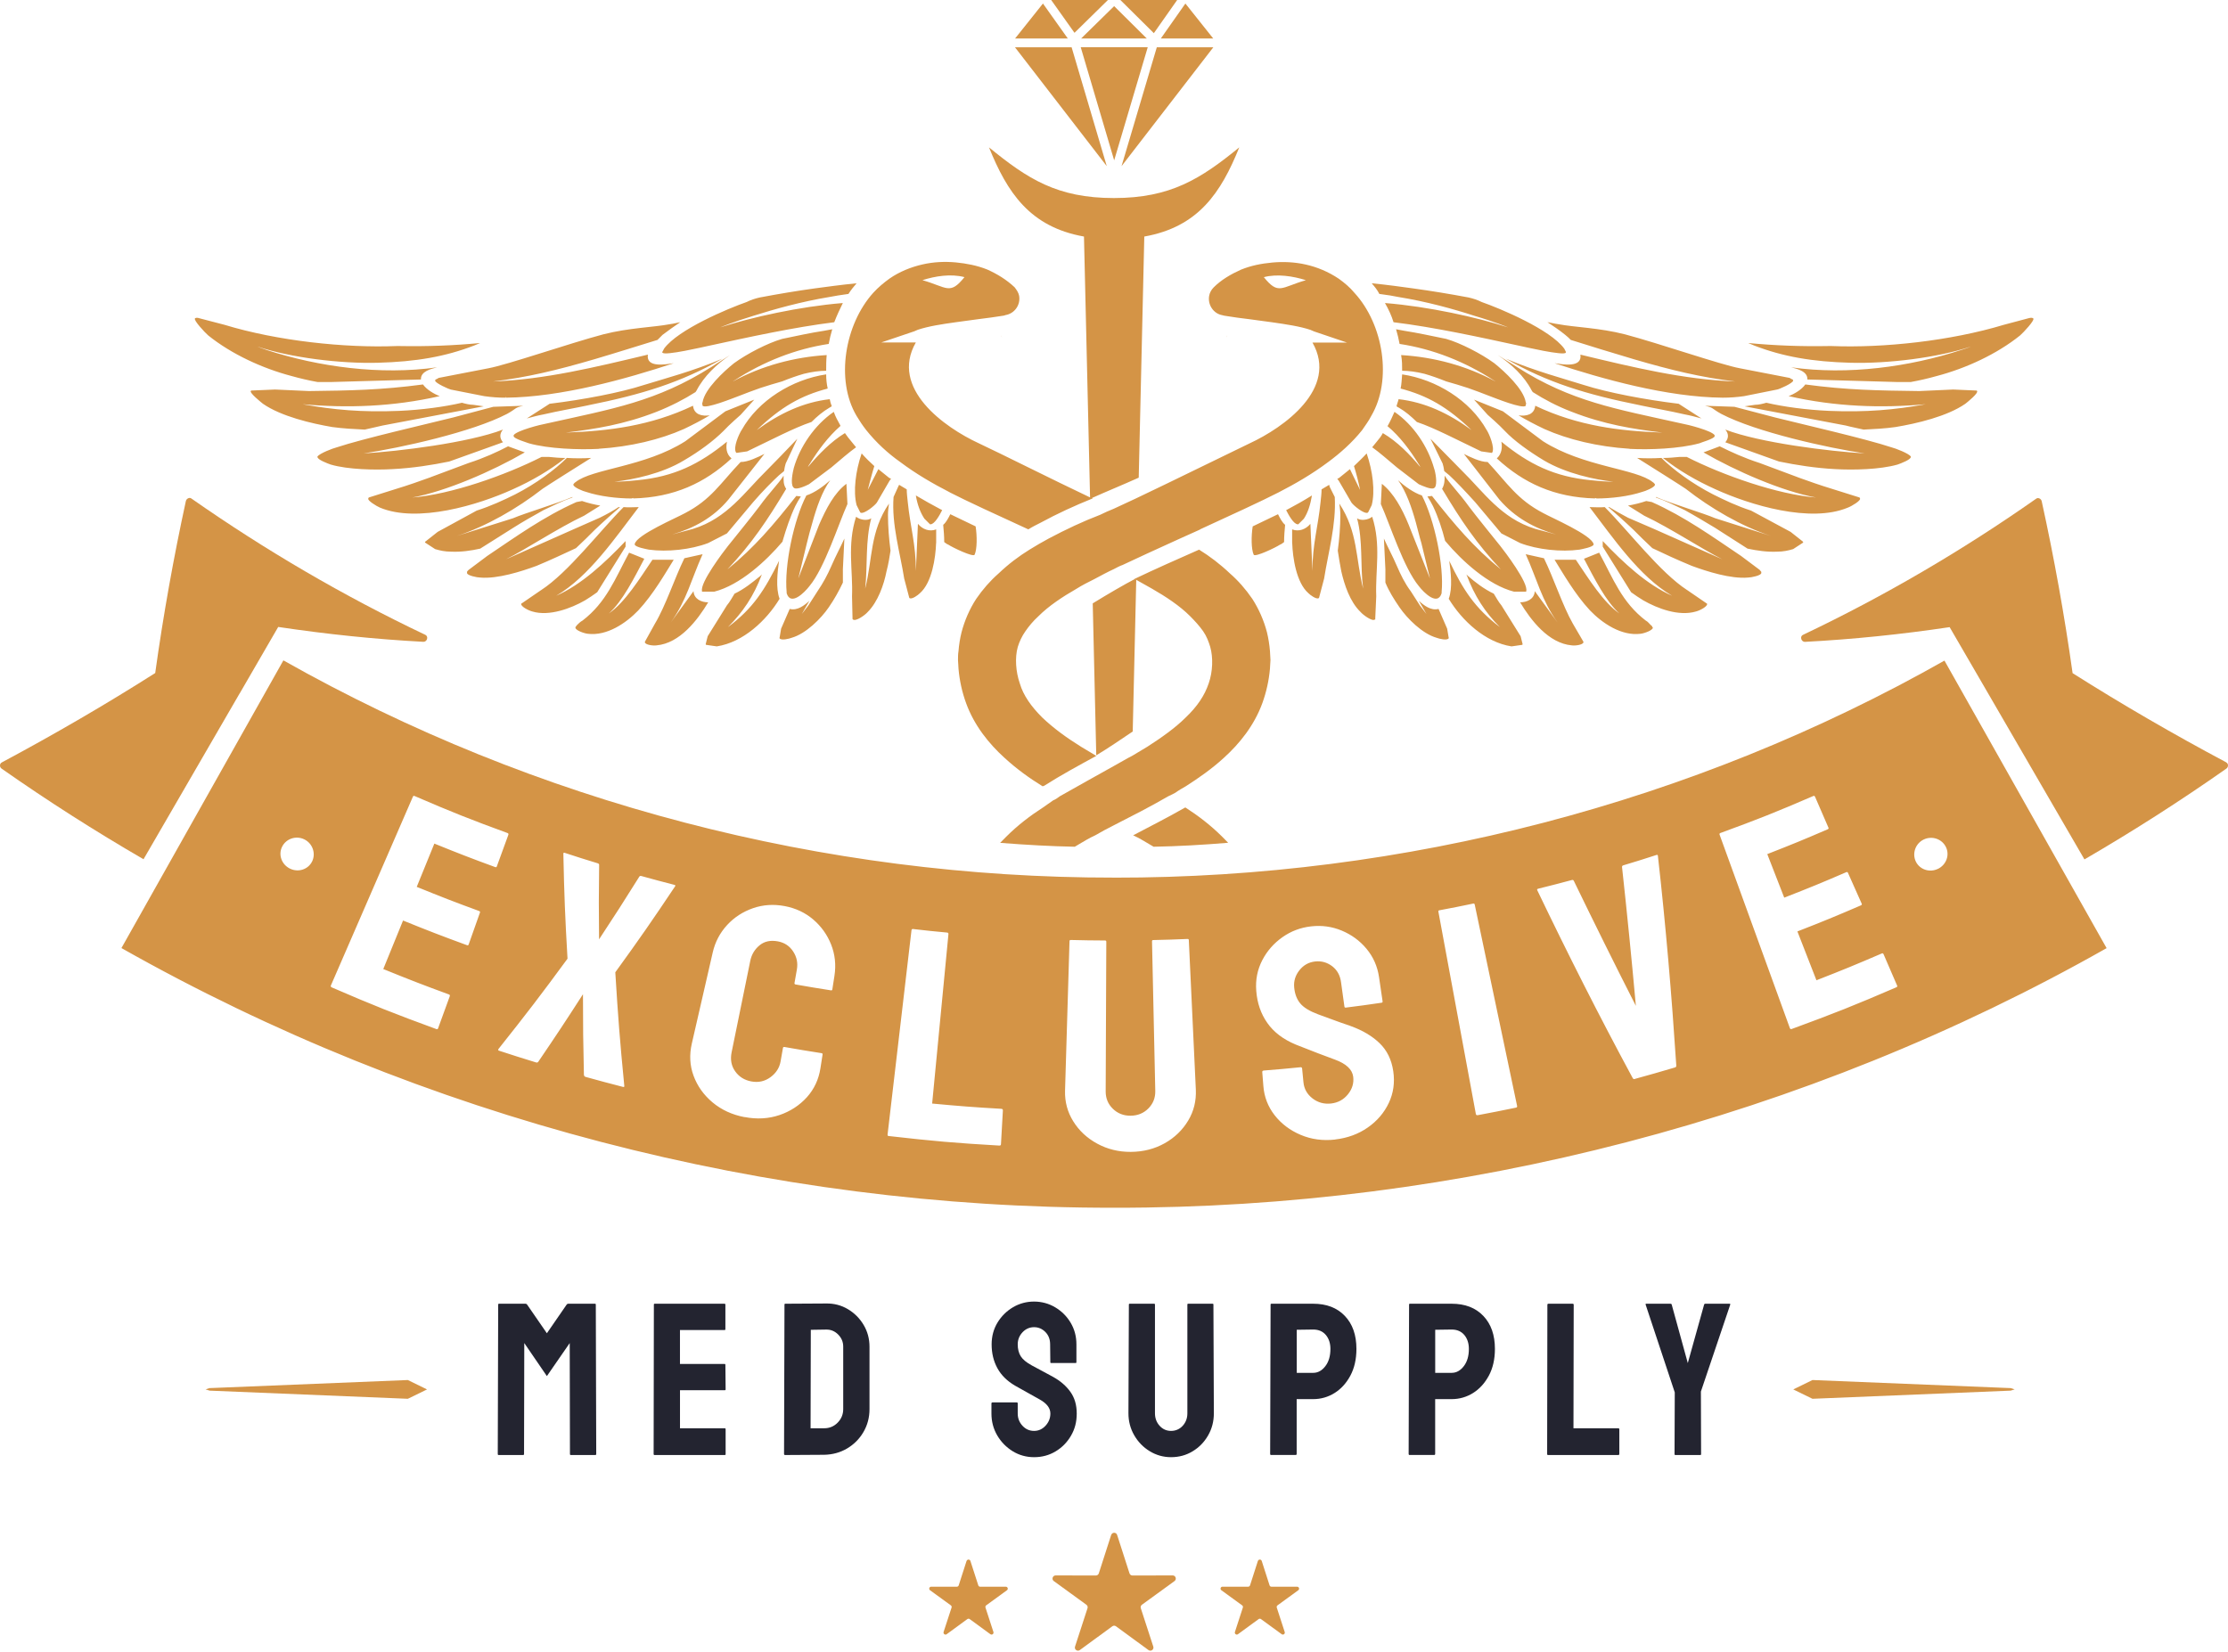 <svg width="484" height="359" viewBox="0 0 484 359" fill="none" xmlns="http://www.w3.org/2000/svg">
<path fill-rule="evenodd" clip-rule="evenodd" d="M376.884 82.885C365.665 82.442 354.769 79.807 343.319 77.053C343.762 80.02 339.354 79.142 337.709 78.92C348.051 82.331 362.135 86.296 374.241 86.407C375.785 86.407 377.319 86.296 378.862 86.074L386.015 84.642C386.348 84.642 389.647 83.209 389.536 82.664L389.426 82.442C389.315 82.442 389.093 82.331 388.769 82.109L377.984 80.02C373.807 79.253 360.49 74.631 353.004 72.644C347.394 71.212 341.997 71.101 338.587 70.445C337.709 70.334 336.933 70.112 336.166 70.001C337.487 70.879 338.809 71.766 340.019 72.755C340.463 73.088 340.898 73.523 341.23 73.855C345.084 75.066 350.037 76.609 354.871 78.034C363.124 80.455 369.62 81.999 376.876 82.877L376.884 82.885ZM343.984 139.453L341.673 135.488C339.474 131.634 337.496 125.58 335.399 121.291L331.434 120.412C333.966 126.023 334.844 130.321 338.365 135.266L333.412 128.445C333.301 130.21 331.647 130.867 330.224 130.867C332.534 134.721 336.388 139.777 341.443 140.221C342.211 140.331 343.865 140.11 343.975 139.564V139.453H343.984ZM357.514 134.832C352.339 130.867 350.472 125.81 347.394 120.08L344.095 121.402C346.294 125.58 348.826 130.645 351.793 133.288C348.272 130.867 345.084 125.691 342.33 121.623H337.709C339.363 124.267 342.108 129.11 345.408 132.632C348.051 135.386 352.228 138.242 356.414 137.697C357.292 137.586 359.057 136.929 359.057 136.375C359.057 136.375 359.057 136.264 358.946 136.264C358.946 136.153 358.836 135.932 358.614 135.821C358.281 135.488 357.957 135.053 357.514 134.832ZM366.543 128.232C360.6 124.378 353.78 115.356 348.605 110.18C347.505 110.291 346.405 110.18 345.305 110.18C350.37 116.78 356.09 125.256 363.243 129.443C357.744 127.021 352.68 122.288 348.17 117.556V118.767L354.334 128.675C355.212 129.332 356.099 129.886 356.977 130.44C360.055 132.205 364.676 133.962 368.418 132.862C369.297 132.64 370.951 131.762 370.84 131.208C370.84 131.208 370.729 130.986 370.729 131.097L366.551 128.232H366.543ZM378.317 120.856C371.931 116.567 365.989 112.269 358.836 109.08L357.625 108.858C356.303 109.302 354.982 109.626 353.66 109.848L357.182 112.048C362.791 114.691 369.944 119.423 374.131 121.512L359.279 114.913L353.669 112.491C352.237 111.724 350.804 110.948 349.594 110.18H349.372C350.915 111.502 352.782 113.148 354.871 115.134C356.082 116.345 357.514 117.778 358.946 119.099C361.479 120.31 364.335 121.632 367.532 122.954C370.831 124.164 376.006 125.819 379.749 125.486C380.405 125.486 382.614 125.043 382.614 124.497V124.275C382.614 124.164 382.392 124.054 382.281 123.832L378.317 120.864V120.856ZM366.21 106.215C371.709 110.504 378.317 114.358 384.694 116.447L372.587 112.593C370.055 111.493 363.013 109.404 359.714 107.972V108.083C361.913 108.85 363.891 109.839 365.989 110.837C368.188 112.048 370.388 113.369 372.587 114.691L379.63 119.202C381.718 119.645 383.918 119.969 386.126 119.858C387.337 119.858 388.437 119.637 389.536 119.304L391.736 117.871L391.625 117.65L388.982 115.561L380.397 110.939C377.319 109.95 374.565 108.628 372.144 107.417C367.634 105.107 363.448 102.028 360.924 99.496C359.16 99.607 357.403 99.607 355.638 99.496C358.281 101.15 365.434 105.661 366.202 106.207L366.21 106.215ZM346.849 108.304C349.926 108.304 353.78 107.861 356.755 106.872C357.309 106.761 359.509 105.883 359.509 105.328C359.509 105.328 359.509 105.107 359.509 105.217C359.398 105.107 359.287 104.885 359.066 104.774C355.434 101.807 343.992 101.474 335.185 95.863L326.489 89.366L320.214 86.833L323.181 90.133C323.181 90.133 325.713 92.333 326.924 93.655C328.902 95.744 332.099 98.055 335.399 100.042C340.241 102.907 346.516 104.22 350.472 104.663C350.472 104.663 348.494 104.663 345.519 104.331C337.709 103.563 332.201 100.92 326.148 95.966C326.37 97.177 326.259 98.609 325.159 99.598C330.991 104.987 337.7 108.074 346.507 108.296V108.185L346.84 108.296L346.849 108.304ZM330.232 117.991C333.975 119.423 339.141 119.969 343.106 119.423C343.66 119.312 346.073 118.869 346.183 118.323C346.183 118.323 346.183 118.102 346.183 118.213C345.74 116.234 337.053 112.491 335.288 111.502C329.567 108.534 327.478 105.013 323.181 100.383C321.527 100.383 319.328 99.283 318.006 98.618L325.705 108.526C329.115 112.491 333.404 114.802 338.033 116.123L333.523 114.913C326.037 112.602 322.303 106.88 317.461 102.148C316.028 100.715 312.729 97.304 310.751 95.326L313.394 100.715C314.05 103.026 313.172 101.815 314.826 103.248C316.259 104.569 318.236 106.659 320.436 109.08L326.157 115.902L330.232 117.991ZM314.05 117.658C317.571 121.836 323.292 127.123 328.902 128.556H331.545V128.445C332.099 126.68 326.813 119.747 325.935 118.647C325.492 118.093 320.325 111.715 319.115 110.061C316.804 106.872 314.937 105.107 313.829 103.35C313.829 104.339 313.829 105.217 313.275 106.215C317.35 113.037 320.76 118.102 326.037 123.712C320.095 118.869 316.02 114.026 311.075 107.758L310.086 107.869C310.529 108.526 310.964 109.302 311.297 109.958C312.396 112.269 313.275 114.913 313.94 117.556C314.013 117.556 314.05 117.593 314.05 117.667V117.658ZM314.826 121.845C315.159 124.156 315.594 127.788 314.715 130.099C317.58 134.832 322.636 139.564 328.356 140.442L330.667 140.11L330.778 139.999L330.334 138.234L326.157 131.523C325.5 130.756 325.057 129.869 324.503 128.991C322.414 128.001 320.538 126.569 318.893 125.136C318.782 125.026 318.671 124.915 318.56 124.804C320.325 129.536 322.636 133.058 325.824 136.247C320.436 132.171 317.793 128.104 314.818 121.828L314.826 121.845ZM299.966 109.515C301.944 113.915 304.919 123.38 308.219 127.345C309.319 128.777 312.294 131.745 313.172 128.888V128.667C313.726 122.945 311.629 112.926 308.884 107.648C307.119 107.093 305.03 105.559 303.709 104.348C305.474 106.769 306.676 110.291 307.562 113.48C308.006 115.023 308.33 116.558 308.773 117.991L310.64 125.691L306.019 114.026C304.587 110.504 302.72 107.093 300.188 105.115L299.966 109.515ZM300.955 123.823V126.577C301.722 128.445 302.822 130.21 304.033 131.967C305.687 134.388 308.986 137.688 312.064 138.566C312.618 138.788 314.374 139.223 314.707 138.677C314.707 138.677 314.818 138.566 314.707 138.566L314.374 136.588L312.507 132.299C310.853 132.742 309.319 131.532 308.219 130.534L309.873 133.399L308.441 131.532L306.463 128.453C305.141 126.688 304.263 124.821 303.496 123.064C302.507 120.754 301.407 118.775 300.631 117.01L300.963 123.832L300.955 123.823ZM294.799 112.602C296.121 117.556 295.456 122.834 296.121 127.899C294.467 121.299 295.021 115.569 290.946 109.413C291.057 110.18 291.168 111.067 291.168 111.834C291.168 114.478 290.946 117.121 290.613 119.645C290.835 121.078 291.057 122.51 291.381 124.156C292.037 127.021 293.248 130.756 295.558 132.964C296.112 133.621 298.09 135.053 298.636 134.618C298.747 134.618 298.858 134.508 298.747 134.508L298.968 129.553C298.747 123.943 300.068 118.434 298.09 112.278C297.101 113.045 295.558 113.156 294.791 112.61L294.799 112.602ZM280.715 117.991C280.826 121.18 281.593 126.577 284.236 128.888C284.68 129.332 285.89 130.21 286.436 129.988L286.547 129.877L287.646 125.699C288.525 120.088 290.289 114.034 289.957 107.98L288.857 105.78L288.746 105.337C288.192 105.669 287.646 105.993 287.092 106.326C287.092 107.204 286.981 107.98 286.871 109.08C286.316 114.58 285.106 118.213 285.106 124.045L284.662 113.813C283.673 115.023 282.13 115.578 280.698 115.023V117.991H280.715ZM279.172 114.034C278.515 113.48 278.072 112.602 277.629 111.724C275.762 112.602 273.997 113.489 272.13 114.367C271.797 116.456 271.797 119.321 272.351 120.532C272.684 121.086 277.083 118.988 278.072 118.332C278.405 118.221 278.626 117.999 278.95 117.778C278.95 116.456 279.061 115.245 279.172 114.034ZM283.239 112.713C284.117 111.391 284.671 109.634 285.003 107.648C283.239 108.748 281.482 109.737 279.615 110.726L279.394 110.837C279.948 111.937 281.048 113.915 281.926 113.915H282.037L283.247 112.704L283.239 112.713ZM297.988 109.737C298.755 106.769 298.21 102.361 296.888 98.515C296.01 99.504 295.021 100.383 294.134 101.269C294.689 103.035 295.123 104.791 295.456 106.445L293.256 101.935C292.489 102.591 291.713 103.145 290.946 103.802C290.835 103.913 290.724 103.913 290.503 104.024L290.835 104.467L293.589 109.2C294.032 109.856 296.343 111.732 297.11 111.4L297.221 111.289L297.988 109.745V109.737ZM311.518 101.704C310.197 97.083 307.119 92.35 302.933 89.485C302.49 90.474 302.055 91.463 301.501 92.453L301.39 92.563C304.144 94.874 306.343 97.85 308.099 100.707C308.432 101.15 308.543 101.474 308.543 101.474C306.232 98.72 303.589 95.974 300.401 94.098C300.068 94.755 299.633 95.309 299.079 95.966C298.747 96.409 298.423 96.733 298.09 97.177C299.634 98.276 301.39 99.82 303.479 101.576L308.21 105.209C308.978 105.541 311.075 106.531 311.621 105.976L311.731 105.865C312.286 105.098 311.842 102.566 311.51 101.687L311.518 101.704ZM322.968 93.45C319.336 86.953 311.962 82.442 304.595 81.342C304.485 82.442 304.485 83.431 304.263 84.42C310.094 85.964 314.383 88.385 319.669 93.442C314.715 89.809 309.549 87.388 303.82 86.731C303.709 87.285 303.487 87.72 303.376 88.274C303.487 88.385 303.709 88.496 303.93 88.607C305.252 89.374 306.573 90.474 307.784 91.685C309.762 92.342 311.962 93.339 314.281 94.439L321.766 98.072L324.077 98.404L324.187 98.293C324.742 97.194 323.531 94.329 322.977 93.45H322.968ZM302.72 70.01C311.629 71.11 321.203 73.199 330.343 75.186C330.897 75.296 339.806 77.385 340.139 76.618C340.139 76.618 340.25 76.396 340.139 76.396L339.806 75.74C336.729 71.561 325.944 67.042 321.868 65.618C320.99 65.175 320.001 64.851 319.004 64.629C314.928 63.862 310.862 63.197 306.897 62.651C304.476 62.318 301.398 61.883 297.988 61.551C298.645 62.318 299.199 62.983 299.642 63.862C301.407 64.083 302.72 64.305 303.717 64.518C309.881 65.507 315.824 67.162 320.223 68.594C324.733 69.916 327.598 71.127 327.598 71.127C320.777 68.927 310.435 66.616 300.861 65.84C301.629 67.162 302.294 68.594 302.728 70.018L302.72 70.01ZM266.622 72.866L266.401 73.31C266.511 73.088 266.511 72.977 266.622 72.866ZM331.443 87.396C330.999 84.531 326.822 80.685 324.622 78.92C321.758 76.831 317.247 74.52 314.17 73.634C310.981 72.977 307.895 72.312 305.039 71.868L303.274 71.536C303.606 72.636 303.828 73.625 304.041 74.725C311.305 75.825 318.236 78.579 324.511 82.647C324.733 82.757 324.844 82.868 324.844 82.868C318.569 79.457 311.527 77.582 304.374 77.147C304.595 78.358 304.595 79.457 304.595 80.558C306.028 80.558 307.673 80.779 309.438 81.214C310.981 81.657 312.516 82.203 314.17 82.868C315.713 83.312 317.247 83.747 318.901 84.301C320.445 84.855 321.979 85.401 323.633 86.066C324.844 86.509 330.786 88.931 331.443 88.155V87.933C331.554 87.822 331.554 87.601 331.443 87.379V87.396ZM356.303 88.061C359.381 88.718 362.689 89.272 365.989 90.04C367.199 90.261 368.41 90.594 369.62 90.918L364.667 87.729C357.403 86.85 349.261 85.307 344.086 83.653C339.909 82.331 333.301 80.575 327.137 77.931C336.047 83.107 344.743 85.742 356.295 88.053L356.303 88.061ZM353.993 97.526C358.281 97.748 364.778 97.526 369.177 96.315C369.288 96.204 372.477 95.326 372.477 94.772V94.55C371.82 93.561 366.645 92.239 365.324 92.018C351.018 88.829 341.332 87.285 329.448 79.688L325.372 77.155C328.339 79.133 331.093 81.666 332.747 84.855C332.858 84.966 332.858 85.077 332.969 85.188C335.39 86.731 338.255 88.266 341.443 89.477C348.485 92.231 354.76 93.22 361.137 93.987C351.896 93.655 342.765 92.555 333.514 88.155C333.293 90.133 331.536 90.466 329.882 90.244C331.536 91.233 333.404 92.222 335.492 93.212C340.667 95.522 347.155 97.066 353.976 97.501L353.993 97.526ZM390.534 103.683L382.281 100.604C378.871 99.504 376.006 98.183 373.585 96.972L370.064 98.293C377.106 102.369 387.226 106.769 394.49 108.091C386.126 107.434 374.241 103.248 366.432 99.283H364.778C363.678 99.394 362.467 99.504 361.257 99.504C364.556 102.148 368.521 104.459 372.698 106.326C380.184 109.737 393.279 113.702 401.421 110.291C402.299 109.958 404.286 108.748 404.064 108.313C404.064 108.202 403.953 108.091 403.953 108.091L398.011 106.224C395.479 105.456 392.947 104.569 390.525 103.691L390.534 103.683ZM405.053 98.515C397.457 98.072 382.273 96.204 374.796 93.339C375.563 94.218 375.563 95.207 374.796 96.094L386.459 100.272C390.201 101.039 394.379 101.704 398.676 101.926C402.529 102.148 408.361 102.037 412.215 100.937C412.871 100.715 415.182 99.837 415.079 99.283C415.19 99.283 415.079 99.172 415.079 99.172C414.636 98.515 411.78 97.407 410.902 97.194C405.292 95.326 391.318 92.129 385.589 90.696L376.782 88.385L370.396 88.163C372.374 88.607 371.718 88.718 373.917 89.929C381.514 93.894 397.022 97.304 405.062 98.515H405.053ZM418.259 87.84C411.55 89.05 405.386 89.605 397.354 89.272C392.401 89.05 387.558 88.394 383.713 87.507C382.946 87.729 382.059 87.95 381.292 87.95C380.525 88.061 379.749 88.172 378.982 88.283L400.986 92.461C402.197 92.794 403.518 93.015 404.84 93.339C407.04 93.228 409.461 93.118 411.771 92.785C416.392 92.018 422.991 90.474 426.955 87.72C427.51 87.277 429.82 85.409 429.488 84.966C429.598 84.966 429.377 84.855 429.377 84.855L424.312 84.633L416.938 84.966C407.918 84.855 401.199 84.744 392.179 83.533C391.412 84.633 389.758 85.623 388.547 86.066C398.667 88.377 408.685 88.709 418.259 87.831V87.84ZM381.07 75.075C387.345 77.496 393.722 78.596 401.975 78.818C410.117 79.04 420.902 77.718 428.166 75.296C428.166 75.296 427.399 75.629 425.966 76.064C414.849 79.696 401.43 81.564 389.102 79.807C390.423 80.14 392.734 80.685 392.623 82.451L412.206 83.005H415.071C416.938 82.672 418.813 82.237 420.791 81.683C427.066 80.029 433.776 76.951 438.84 72.875C439.607 72.218 442.029 69.575 441.705 69.242C441.705 69.131 441.594 69.02 441.594 69.131C441.483 69.02 441.151 69.02 440.716 69.131L435.328 70.564C423.665 74.085 409.137 75.629 397.917 75.186H397.15C391.318 75.296 385.487 75.075 379.766 74.529C380.209 74.751 380.644 74.862 381.087 75.083L381.07 75.075ZM107.176 82.885C118.395 82.442 129.18 79.807 140.741 77.053C140.298 80.02 144.706 79.142 146.351 78.92C136.009 82.331 121.925 86.296 109.819 86.407C109.929 86.185 110.04 86.185 110.04 86.185C110.04 86.185 109.929 86.185 109.708 86.407C108.275 86.407 106.741 86.296 105.198 86.074L97.934 84.642C97.712 84.642 94.413 83.209 94.524 82.664L94.634 82.442C94.745 82.442 94.967 82.331 95.291 82.109L106.076 80.02C110.253 79.253 123.57 74.631 131.056 72.644C136.666 71.212 142.063 71.101 145.473 70.445C146.351 70.334 147.127 70.112 147.783 70.001C146.462 70.879 145.251 71.766 143.93 72.755C143.597 73.088 143.162 73.523 142.83 73.855C138.865 75.066 134.023 76.609 129.189 78.034C120.936 80.455 114.439 81.999 107.184 82.877L107.176 82.885ZM140.085 139.453L142.284 135.488C144.595 131.634 146.573 125.58 148.67 121.291L152.634 120.412C150.102 126.023 149.224 130.321 145.703 135.266L150.656 128.445C150.767 130.21 152.421 130.867 153.845 130.867C151.535 134.721 147.681 139.777 142.625 140.221C141.858 140.331 140.204 140.11 140.093 139.564V139.453H140.085ZM126.546 134.832C131.721 130.867 133.588 125.81 136.666 120.08L139.965 121.402C137.766 125.58 135.234 130.645 132.267 133.288C135.788 130.867 138.976 125.691 141.73 121.623H146.351C144.697 124.267 141.952 129.11 138.652 132.632C136.009 135.386 131.832 138.242 127.646 137.697C126.768 137.586 125.003 136.929 125.003 136.375V136.264C125.114 136.153 125.224 135.932 125.335 135.821C125.668 135.488 126.103 135.053 126.546 134.832ZM117.526 128.232C123.468 124.378 130.289 115.356 135.464 110.18C136.564 110.291 137.663 110.18 138.763 110.18C133.699 116.78 127.978 125.256 120.825 129.443C126.324 127.021 131.388 122.288 135.899 117.556V118.767L129.734 128.675C128.856 129.332 127.97 129.886 127.092 130.44C124.014 132.205 119.282 133.962 115.65 132.862C114.772 132.64 113.118 131.762 113.229 131.208C113.229 131.208 113.34 130.986 113.34 131.097L117.517 128.232H117.526ZM105.752 120.856C112.138 116.567 118.08 112.269 125.233 109.08L126.444 108.858C127.765 109.302 129.087 109.626 130.408 109.848L126.887 112.048C121.277 114.691 114.124 119.423 109.938 121.512L124.79 114.913L130.289 112.491C131.832 111.724 133.256 110.948 134.364 110.18H134.696C133.153 111.502 131.286 113.148 129.197 115.134C127.987 116.345 126.554 117.778 125.122 119.099C122.479 120.31 119.734 121.632 116.537 122.954C113.237 124.164 108.062 125.819 104.32 125.486C103.663 125.486 101.455 125.043 101.455 124.497V124.275C101.455 124.164 101.566 124.054 101.787 123.832L105.752 120.864V120.856ZM117.85 106.215C112.351 110.504 105.632 114.358 99.255 116.447L111.473 112.593C114.005 111.493 121.047 109.404 124.346 107.972V108.083C122.147 108.85 120.169 109.839 118.071 110.837C115.872 112.048 113.561 113.369 111.473 114.691L104.32 119.202C102.342 119.645 100.142 119.969 97.934 119.858C96.723 119.858 95.623 119.637 94.524 119.304L92.324 117.871C92.324 117.871 92.324 117.65 92.435 117.65L95.078 115.561L103.552 110.939C106.63 109.95 109.495 108.628 111.916 107.417C116.426 105.107 120.612 102.028 123.136 99.496C124.9 99.607 126.657 99.607 128.422 99.496C125.779 101.15 118.626 105.661 117.858 106.207L117.85 106.215ZM137.22 108.304C134.142 108.304 130.289 107.861 127.313 106.872C126.759 106.761 124.559 105.883 124.559 105.328C124.559 105.328 124.559 105.107 124.559 105.217C124.67 105.107 124.781 104.885 125.003 104.774C128.635 101.807 140.076 101.474 148.883 95.863L157.579 89.366L163.854 86.833L160.887 90.133C160.887 90.133 158.355 92.333 157.144 93.655C155.056 95.744 151.969 98.055 148.559 100.042C143.827 102.907 137.552 104.22 133.486 104.663C133.486 104.663 135.575 104.663 138.55 104.331C146.359 103.563 151.867 100.92 157.92 95.966C157.699 97.177 157.699 98.609 158.909 99.598C153.078 104.987 146.368 108.074 137.561 108.296V108.185L137.229 108.296L137.22 108.304ZM153.836 117.991C150.094 119.423 144.927 119.969 140.963 119.423C140.409 119.312 137.996 118.869 137.885 118.323C137.885 118.323 137.885 118.102 137.885 118.213C138.217 116.234 147.016 112.491 148.781 111.502C154.501 108.534 156.479 105.013 160.887 100.383C162.541 100.383 164.741 99.283 166.062 98.618L158.253 108.526C154.953 112.491 150.656 114.802 146.036 116.123L150.546 114.913C158.031 112.602 161.765 106.88 166.608 102.148C168.04 100.715 171.34 97.304 173.207 95.326L170.675 100.715C170.018 103.026 170.896 101.815 169.242 103.248C167.81 104.569 165.721 106.659 163.632 109.08L157.912 115.902L153.836 117.991ZM170.01 117.658C166.489 121.836 160.768 127.123 155.158 128.556H152.515C152.515 128.556 152.404 128.445 152.515 128.445C151.961 126.68 157.247 119.747 158.125 118.647C158.568 118.093 163.735 111.715 164.945 110.061C167.256 106.872 169.123 105.107 170.231 103.35C170.231 104.339 170.12 105.217 170.785 106.215C166.71 113.037 163.3 118.102 158.023 123.712C163.965 118.869 168.04 114.026 172.985 107.758L173.974 107.869C173.531 108.526 173.096 109.302 172.763 109.958C171.664 112.269 170.785 114.913 170.01 117.556V117.667V117.658ZM169.242 121.845C168.91 124.156 168.475 127.788 169.353 130.099C166.489 134.832 161.433 139.564 155.712 140.442L153.402 140.11L153.291 139.999L153.734 138.234L157.912 131.523C158.568 130.756 159.012 129.869 159.566 128.991C161.654 128.001 163.419 126.569 165.176 125.136L165.508 124.804C163.743 129.536 161.331 133.058 158.133 136.247C163.632 132.171 166.165 128.104 169.251 121.828L169.242 121.845ZM184.094 109.515C182.116 113.915 179.141 123.38 175.841 127.345C174.741 128.777 171.766 131.745 170.888 128.888V128.667C170.334 122.945 172.431 112.926 175.176 107.648C176.941 107.093 179.03 105.559 180.351 104.348C178.586 106.769 177.384 110.291 176.498 113.48C176.054 115.023 175.619 116.558 175.287 117.991L173.42 125.691L177.93 114.026C179.473 110.504 181.229 107.093 183.872 105.115L184.094 109.515ZM183.105 123.823V126.577C182.227 128.445 181.238 130.21 180.027 131.967C178.373 134.388 175.074 137.688 171.996 138.566C171.442 138.788 169.686 139.223 169.353 138.677C169.353 138.677 169.242 138.566 169.353 138.566L169.686 136.588L171.553 132.299C173.207 132.742 174.741 131.532 175.841 130.534L174.187 133.399L175.619 131.532L177.597 128.453C178.808 126.688 179.797 124.821 180.564 123.064C181.553 120.754 182.653 118.775 183.429 117.01L183.096 123.832L183.105 123.823ZM189.269 112.602C187.948 117.556 188.502 122.834 187.948 127.899C189.602 121.299 188.937 115.569 193.123 109.413C193.012 110.18 192.901 111.067 192.901 111.834C192.901 114.478 193.123 117.121 193.455 119.645C193.233 121.078 193.012 122.51 192.577 124.156C192.023 127.021 190.71 130.756 188.502 132.964C187.948 133.621 185.97 135.053 185.313 134.618L185.202 134.508L185.091 129.553C185.313 123.943 183.992 118.434 185.97 112.278C186.959 113.045 188.502 113.156 189.269 112.61V112.602ZM203.353 117.991C203.243 121.18 202.475 126.577 199.832 128.888C199.389 129.332 198.178 130.21 197.633 129.988L197.522 129.877L196.422 125.699C195.544 120.088 193.668 114.034 194.112 107.98L195.101 105.78L195.322 105.337C195.876 105.669 196.422 105.993 196.976 106.326C196.976 107.204 197.087 107.98 197.198 109.08C197.752 114.58 198.963 118.213 198.963 124.045L199.406 113.813C200.395 115.023 201.938 115.578 203.37 115.023V117.991H203.353ZM204.897 114.034C205.553 113.48 205.996 112.602 206.44 111.724C208.307 112.602 210.072 113.489 211.939 114.367C212.271 116.456 212.271 119.321 211.717 120.532C211.385 121.086 206.985 118.988 205.996 118.332C205.664 118.221 205.442 117.999 205.118 117.778C205.118 116.456 205.007 115.245 204.897 114.034ZM200.821 112.713C199.943 111.391 199.278 109.634 198.954 107.648C200.821 108.748 202.586 109.737 204.453 110.726L204.675 110.837C204.121 111.937 203.021 113.915 202.143 113.915H202.032L200.821 112.704V112.713ZM186.08 109.737C185.313 106.769 185.859 102.361 187.18 98.515C188.058 99.504 188.945 100.383 189.934 101.269C189.38 103.035 188.945 104.791 188.502 106.445L190.812 101.935C191.579 102.591 192.355 103.145 193.123 103.802L193.566 104.024L193.233 104.467L190.48 109.2C190.036 109.856 187.726 111.732 186.959 111.4L186.848 111.289L186.08 109.745V109.737ZM172.431 101.704C173.752 97.083 176.941 92.35 181.127 89.485C181.46 90.474 182.005 91.463 182.559 92.453V92.563C179.916 94.874 177.717 97.85 175.961 100.707C175.628 101.15 175.517 101.474 175.517 101.474C177.828 98.72 180.471 95.974 183.548 94.098C183.992 94.755 184.426 95.309 184.981 95.966C185.313 96.409 185.637 96.733 185.97 97.177C184.426 98.276 182.67 99.82 180.581 101.576L175.739 105.209C175.082 105.541 172.985 106.531 172.439 105.976L172.329 105.865C171.672 105.098 172.218 102.566 172.439 101.687L172.431 101.704ZM161.1 93.45C164.732 86.953 172.107 82.442 179.473 81.342C179.473 82.442 179.584 83.431 179.806 84.42C173.974 85.964 169.686 88.385 164.4 93.442C169.353 89.809 174.52 87.388 180.249 86.731C180.36 87.285 180.471 87.72 180.692 88.274C180.471 88.385 180.36 88.496 180.138 88.607C178.817 89.374 177.495 90.474 176.284 91.685C174.307 92.342 172.107 93.339 169.788 94.439L162.302 98.072L159.992 98.404L159.881 98.293C159.225 97.194 160.538 94.329 161.092 93.45H161.1ZM181.238 70.01C172.431 71.11 162.865 73.199 153.726 75.186C153.171 75.296 144.262 77.385 143.93 76.618C143.819 76.618 143.819 76.396 143.93 76.396L144.262 75.74C147.34 71.561 158.125 67.042 162.2 65.618C163.078 65.175 164.067 64.851 165.065 64.629C169.14 63.862 173.096 63.197 177.06 62.651C179.592 62.318 182.67 61.883 186.08 61.551C185.424 62.318 184.87 62.983 184.316 63.862C182.662 64.083 181.349 64.305 180.24 64.518C174.187 65.507 168.245 67.162 163.735 68.594C159.336 69.916 156.471 71.127 156.471 71.127C163.291 68.927 173.633 66.616 183.096 65.84C182.44 67.162 181.775 68.594 181.229 70.018L181.238 70.01ZM217.438 72.866L217.659 73.31C217.549 73.088 217.549 72.977 217.438 72.866ZM152.626 87.396C153.069 84.531 157.247 80.685 159.446 78.92C162.311 76.831 166.821 74.52 169.899 73.634C173.087 72.977 176.063 72.312 179.03 71.868L180.795 71.536C180.462 72.636 180.24 73.625 180.027 74.725C172.763 75.825 165.832 78.579 159.557 82.647C159.335 82.757 159.225 82.868 159.225 82.868C165.5 79.457 172.542 77.582 179.584 77.147C179.473 78.358 179.473 79.457 179.473 80.558C178.041 80.558 176.395 80.779 174.631 81.214C173.087 81.657 171.553 82.203 169.899 82.868C168.356 83.312 166.821 83.747 165.167 84.301C163.624 84.855 162.089 85.401 160.435 86.066C159.225 86.509 153.282 88.931 152.626 88.155C152.626 88.155 152.515 87.933 152.626 87.933C152.515 87.822 152.515 87.601 152.626 87.379V87.396ZM127.757 88.061C124.679 88.718 121.371 89.272 118.071 90.04C116.861 90.261 115.65 90.594 114.439 90.918L119.393 87.729C126.657 86.85 134.799 85.307 139.863 83.653C144.151 82.331 150.759 80.575 156.923 77.931C148.013 83.107 139.317 85.742 127.765 88.053L127.757 88.061ZM130.067 97.526C125.779 97.748 119.171 97.526 114.883 96.315C114.661 96.204 111.583 95.326 111.583 94.772V94.55C112.24 93.561 117.415 92.239 118.736 92.018C133.042 88.829 142.617 87.285 154.612 79.688L158.577 77.155C155.712 79.133 152.967 81.666 151.313 84.855C151.202 84.966 151.202 85.077 151.091 85.188C148.67 86.731 145.703 88.266 142.617 89.477C135.575 92.231 129.3 93.22 122.922 93.987C132.164 93.655 141.295 92.555 150.546 88.155C150.767 90.133 152.524 90.466 154.177 90.244C152.524 91.233 150.656 92.222 148.568 93.212C143.393 95.522 136.905 97.066 130.084 97.501L130.067 97.526ZM93.535 103.683L101.787 100.604C105.198 99.504 108.062 98.183 110.373 96.972L114.005 98.293C106.962 102.369 96.843 106.769 89.579 108.091C97.942 107.434 109.827 103.248 117.637 99.283H119.291C120.39 99.394 121.601 99.504 122.812 99.504C119.512 102.148 115.548 104.459 111.37 106.326C103.885 109.737 90.687 113.702 82.537 110.291C81.769 109.958 79.783 108.748 80.004 108.313C80.004 108.202 80.115 108.091 80.115 108.091L86.058 106.224C88.59 105.456 91.122 104.569 93.543 103.691L93.535 103.683ZM79.007 98.515C86.603 98.072 101.787 96.204 109.264 93.339C108.497 94.218 108.497 95.207 109.264 96.094L97.601 100.272C93.859 101.039 89.681 101.704 85.273 101.926C81.531 102.148 75.588 102.037 71.845 100.937C71.189 100.715 68.878 99.837 68.981 99.283C68.87 99.283 68.981 99.172 68.981 99.172C69.424 98.515 72.28 97.407 73.158 97.194C78.768 95.326 92.742 92.129 98.471 90.696L107.167 88.385L113.664 88.163C111.686 88.607 112.342 88.718 110.143 89.929C102.546 93.894 87.038 97.304 78.998 98.515H79.007ZM65.809 87.84C72.519 89.05 78.572 89.605 86.714 89.272C91.668 89.05 96.51 88.394 100.355 87.507C101.122 87.729 102.009 87.95 102.776 87.95C103.544 88.061 104.32 88.172 105.087 88.283L83.082 92.461C81.761 92.794 80.55 93.015 79.229 93.339C77.029 93.228 74.608 93.118 72.186 92.785C67.676 92.018 61.069 90.474 57.113 87.72C56.559 87.277 54.248 85.409 54.47 84.966L54.581 84.855L59.756 84.633L67.131 84.966C76.151 84.855 82.758 84.744 91.889 83.533C92.656 84.633 94.31 85.623 95.521 86.066C85.401 88.377 75.383 88.709 65.809 87.831V87.84ZM102.998 75.075C96.723 77.496 90.346 78.596 82.093 78.818C73.951 79.04 63.166 77.718 55.902 75.296C55.902 75.296 56.67 75.629 57.991 76.064C69.211 79.696 82.639 81.564 94.967 79.807C93.645 80.14 91.335 80.685 91.446 82.451L71.862 83.005H68.998C67.131 82.672 65.255 82.237 63.277 81.683C57.002 80.029 50.293 76.951 45.228 72.875C44.461 72.218 42.04 69.575 42.364 69.242C42.253 69.131 42.474 69.02 42.474 69.131C42.585 69.02 42.918 69.02 43.242 69.131L48.741 70.564C60.293 74.085 74.932 75.629 86.151 75.186H86.919C92.75 75.296 98.582 75.075 104.302 74.529C103.859 74.751 103.424 74.862 102.981 75.083L102.998 75.075ZM206.329 106.983C209.961 108.85 216.67 111.937 223.389 115.015C224.267 114.461 225.153 114.026 226.032 113.582C229.664 111.604 233.517 109.839 237.362 108.296L237.251 108.185C240.44 106.752 243.961 105.32 247.371 103.785L248.582 51.395C260.356 49.306 265.258 41.819 269.214 32.022C260.85 38.844 254.303 43.03 241.975 43.03C229.646 43.03 223.21 38.852 214.846 32.022C218.81 41.819 223.704 49.298 235.478 51.395L236.799 108.074C228.436 104.109 217.54 98.609 212.595 96.298C205.221 92.888 193.225 84.412 198.954 74.401H191.469L198.622 71.979C198.843 71.868 199.176 71.758 199.389 71.647C201.699 70.879 204.564 70.436 207.753 69.993L212.595 69.336C214.36 69.114 216.116 68.893 218.094 68.569L218.427 68.458C220.405 68.125 221.726 66.258 221.394 64.279C221.283 63.623 220.84 62.958 220.405 62.412C218.64 60.758 216.662 59.547 214.462 58.558C212.263 57.68 209.952 57.236 207.642 57.014C205.221 56.793 202.799 56.904 200.378 57.458C197.957 58.012 195.425 59.001 193.225 60.536C192.014 61.414 190.804 62.404 189.704 63.614C183.54 70.436 181.451 82.544 186.072 90.355C186.728 91.455 187.393 92.444 188.161 93.433C190.36 96.187 192.892 98.498 195.535 100.366C199.056 103.009 202.688 105.098 206.32 106.965L206.329 106.983ZM233.466 183.981C233.807 183.776 234.148 183.572 234.498 183.367C235.597 182.71 236.697 182.045 237.908 181.5C239.229 180.732 240.662 179.956 241.983 179.3C245.837 177.321 249.793 175.335 253.757 173.024C254.311 172.802 254.857 172.47 255.3 172.256C256.067 171.702 256.843 171.267 257.611 170.824C260.364 169.059 263.22 167.081 265.863 164.659C269.274 161.581 272.462 157.616 274.227 152.772C275.105 150.351 275.659 147.818 275.881 145.286C275.881 144.629 275.992 143.964 275.992 143.418C275.992 142.762 275.881 142.097 275.881 141.44C275.77 140.118 275.549 138.686 275.225 137.364C274.568 134.832 273.46 132.299 272.036 130.099C270.604 128.01 268.958 126.134 267.193 124.599C264.994 122.51 262.794 120.856 260.484 119.423C255.752 121.512 251.02 123.602 246.399 125.81H246.51C244.2 127.021 240.789 128.999 237.379 131.097L238.147 164.113C240.9 162.459 243.432 160.702 246.067 158.937L246.834 125.921H246.723C247.934 126.577 249.034 127.243 250.244 127.899C253.322 129.664 256.298 131.642 258.497 133.842C259.597 134.942 260.586 136.042 261.362 137.142C262.129 138.242 262.573 139.453 262.905 140.553C263.561 142.864 263.459 145.942 262.573 148.475C261.694 151.118 260.04 153.54 257.619 155.851C255.309 158.161 252.333 160.25 249.255 162.237C248.156 162.894 247.056 163.559 245.956 164.215C244.635 164.872 243.424 165.648 241.992 166.415C238.249 168.505 234.293 170.705 230.218 173.015C229.774 173.348 229.34 173.672 228.785 173.894C228.018 174.448 227.353 174.883 226.586 175.437C223.832 177.202 221.087 179.291 218.555 181.824C218.12 182.241 217.694 182.676 217.267 183.128C222.988 183.58 228.427 183.879 233.483 183.972L233.466 183.981ZM266.801 183.111C266.383 182.668 265.957 182.233 265.531 181.824C262.999 179.291 260.245 177.202 257.5 175.437C257.389 175.437 257.389 175.548 257.278 175.548C253.646 177.637 249.903 179.513 246.161 181.491C247.371 182.045 248.471 182.702 249.571 183.359C249.92 183.563 250.261 183.768 250.603 183.972C255.854 183.879 261.268 183.572 266.801 183.111ZM260.68 115.023C267.39 111.945 274.108 108.858 277.74 106.991C281.372 105.124 285.003 103.026 288.525 100.391C291.057 98.524 293.7 96.213 295.899 93.459C296.556 92.47 297.332 91.481 297.877 90.38C302.498 82.57 300.52 70.462 294.245 63.64C293.256 62.429 292.046 61.44 290.835 60.562C288.525 59.018 286.103 58.029 283.682 57.483C281.261 56.929 278.729 56.827 276.418 57.04C273.997 57.262 271.797 57.697 269.598 58.584C267.398 59.573 265.309 60.783 263.655 62.438C263.101 62.992 262.777 63.648 262.666 64.305C262.334 66.283 263.655 68.159 265.531 68.483L265.974 68.594C267.952 68.927 269.717 69.148 271.473 69.362L276.316 70.018C279.394 70.462 282.369 70.896 284.68 71.672C284.901 71.783 285.234 71.894 285.447 72.005L292.6 74.427H285.114C290.835 84.446 278.839 92.913 271.473 96.324C266.409 98.746 255.3 104.245 246.715 108.321C245.061 109.089 243.415 109.865 241.983 110.521C240.883 110.965 239.894 111.399 239.016 111.843C235.273 113.275 231.531 115.032 227.796 117.019C226.364 117.786 225.043 118.562 223.619 119.44C221.308 120.873 219.109 122.519 216.909 124.616C215.144 126.16 213.499 128.027 212.067 130.116C210.634 132.316 209.534 134.849 208.878 137.381C208.546 138.703 208.324 140.135 208.222 141.457C208.111 142.114 208.111 142.779 208.111 143.435C208.111 143.99 208.222 144.646 208.222 145.303C208.443 147.835 208.989 150.368 209.876 152.789C211.64 157.633 214.829 161.598 218.239 164.676C220.882 167.098 223.627 169.076 226.492 170.841C226.603 170.841 226.714 170.73 226.825 170.73C230.456 168.419 234.31 166.33 238.155 164.233C237.055 163.576 235.955 162.911 234.856 162.254C231.667 160.276 228.802 158.178 226.381 155.868C224.071 153.557 222.306 151.135 221.539 148.492C220.66 145.959 220.439 142.881 221.095 140.57C221.428 139.47 221.973 138.259 222.749 137.159C223.517 136.059 224.403 134.959 225.614 133.86C227.813 131.66 230.789 129.681 233.867 127.916C235.077 127.149 236.399 126.484 237.72 125.827C239.153 125.06 240.585 124.284 242.009 123.627C242.665 123.295 243.219 122.971 243.876 122.749C246.63 121.427 251.25 119.338 256.306 117.027C257.738 116.371 259.273 115.706 260.705 115.049L260.68 115.023ZM283.682 60.877C278.294 62.421 277.74 64.177 274.551 60.221C277.416 59.453 280.937 59.999 283.682 60.877ZM209.517 60.212C206.329 64.177 205.775 62.412 200.386 60.869C203.14 59.99 206.551 59.436 209.517 60.212Z" fill="#D49446"/>
<path d="M250.658 7.206L243.386 0H255.723L250.658 7.206ZM233.418 7.129L240.682 0H228.354L233.418 7.129ZM242.038 34.836L249.327 10.267H234.775L242.038 34.836ZM232.794 10.276H220.492L240.429 36.097L232.794 10.276ZM234.876 8.357H249.116L242.03 1.33L234.867 8.357H234.876ZM251.299 10.276L243.639 36.097L263.576 10.276H251.299ZM220.526 8.357H231.96L226.567 0.767L220.517 8.357H220.526ZM252.167 8.357H263.551L257.509 0.767L252.175 8.357H252.167Z" fill="#D49446"/>
<path d="M108.319 316.136C108.191 316.136 108.132 316.06 108.132 315.898L108.225 283.451C108.225 283.323 108.285 283.264 108.413 283.264H114.174C114.302 283.264 114.413 283.323 114.507 283.451L118.802 289.681L123.098 283.451C123.192 283.323 123.302 283.264 123.43 283.264H129.243C129.371 283.264 129.43 283.323 129.43 283.451L129.524 315.898C129.524 316.051 129.456 316.136 129.337 316.136H124.001C123.873 316.136 123.814 316.06 123.814 315.898L123.763 291.812L118.802 298.988L113.893 291.812L113.842 315.898C113.842 316.051 113.774 316.136 113.654 316.136H108.319Z" fill="#232430"/>
<path d="M142.18 316.136C142.053 316.136 141.993 316.06 141.993 315.898L142.044 283.451C142.044 283.323 142.104 283.264 142.232 283.264H157.394C157.522 283.264 157.581 283.34 157.581 283.502V288.795C157.581 288.923 157.522 288.983 157.394 288.983H147.712V296.346H157.394C157.522 296.346 157.581 296.414 157.581 296.534L157.632 301.869C157.632 301.997 157.573 302.057 157.445 302.057H147.72V310.324H157.445C157.573 310.324 157.632 310.401 157.632 310.563V315.949C157.632 316.077 157.573 316.136 157.445 316.136H142.189H142.18Z" fill="#232430"/>
<path d="M170.562 316.136C170.409 316.136 170.323 316.06 170.323 315.898L170.417 283.451C170.417 283.323 170.477 283.264 170.605 283.264L179.434 283.213C181.165 283.178 182.75 283.588 184.182 284.44C185.614 285.292 186.756 286.434 187.608 287.866C188.46 289.298 188.886 290.883 188.886 292.613V306.165C188.886 307.989 188.443 309.651 187.565 311.151C186.687 312.651 185.503 313.835 184.02 314.713C182.537 315.591 180.875 316.051 179.017 316.085L170.562 316.136ZM176.093 310.324H179.025C180.193 310.324 181.173 309.915 181.974 309.097C182.775 308.278 183.176 307.298 183.176 306.173V292.571C183.176 291.565 182.809 290.687 182.068 289.946C181.327 289.204 180.457 288.855 179.443 288.88L176.136 288.931L176.085 310.324H176.093Z" fill="#232430"/>
<path d="M224.64 316.605C222.944 316.605 221.393 316.171 219.987 315.31C218.589 314.44 217.464 313.298 216.628 311.867C215.793 310.435 215.376 308.849 215.376 307.119V304.946C215.376 304.793 215.452 304.707 215.614 304.707H220.898C221.026 304.707 221.086 304.784 221.086 304.946V307.119C221.086 308.159 221.435 309.045 222.126 309.787C222.816 310.528 223.651 310.895 224.631 310.895C225.612 310.895 226.438 310.52 227.137 309.761C227.828 309.003 228.177 308.125 228.177 307.119C228.177 305.952 227.418 304.946 225.91 304.094C225.407 303.812 224.614 303.369 223.549 302.773C222.475 302.176 221.469 301.613 220.523 301.077C218.793 300.071 217.506 298.801 216.671 297.275C215.836 295.75 215.418 294.028 215.418 292.102C215.418 290.338 215.844 288.761 216.697 287.355C217.549 285.957 218.674 284.849 220.072 284.022C221.469 283.204 222.995 282.795 224.631 282.795C226.268 282.795 227.836 283.213 229.234 284.048C230.632 284.883 231.757 286 232.583 287.397C233.419 288.795 233.836 290.363 233.836 292.093V295.963C233.836 296.091 233.777 296.15 233.649 296.15H228.356C228.228 296.15 228.168 296.091 228.168 295.963L228.126 292.093C228.126 290.994 227.776 290.099 227.086 289.4C226.396 288.71 225.578 288.36 224.631 288.36C223.685 288.36 222.816 288.727 222.126 289.468C221.435 290.21 221.086 291.079 221.086 292.093C221.086 293.108 221.308 294.003 221.751 294.693C222.194 295.383 222.995 296.048 224.163 296.679C224.316 296.773 224.623 296.943 225.083 297.173C225.543 297.412 226.038 297.676 226.575 297.974C227.112 298.272 227.589 298.537 228.015 298.75C228.441 298.971 228.697 299.116 228.799 299.176C230.376 300.054 231.62 301.136 232.532 302.415C233.444 303.693 233.904 305.253 233.904 307.111C233.904 308.969 233.487 310.52 232.652 311.952C231.816 313.384 230.7 314.517 229.302 315.352C227.904 316.188 226.353 316.605 224.649 316.605H224.64Z" fill="#232430"/>
<path d="M254.393 316.605C252.723 316.605 251.18 316.171 249.765 315.31C248.351 314.449 247.226 313.29 246.39 311.841C245.555 310.392 245.137 308.807 245.137 307.068L245.231 283.451C245.231 283.323 245.291 283.264 245.419 283.264H250.711C250.839 283.264 250.899 283.323 250.899 283.451V307.068C250.899 308.142 251.24 309.045 251.913 309.787C252.586 310.528 253.413 310.895 254.393 310.895C255.373 310.895 256.243 310.528 256.925 309.787C257.598 309.045 257.939 308.142 257.939 307.068V283.451C257.939 283.323 257.998 283.264 258.126 283.264H263.41C263.538 283.264 263.598 283.323 263.598 283.451L263.692 307.068C263.692 308.832 263.274 310.435 262.439 311.884C261.604 313.332 260.487 314.483 259.081 315.327C257.683 316.179 256.115 316.605 254.385 316.605H254.393Z" fill="#232430"/>
<path d="M276.161 316.136C275.999 316.136 275.922 316.06 275.922 315.898L276.016 283.451C276.016 283.323 276.075 283.264 276.203 283.264H285.272C288.169 283.264 290.462 284.142 292.141 285.906C293.829 287.67 294.664 290.065 294.664 293.082C294.664 295.315 294.221 297.258 293.343 298.895C292.465 300.531 291.314 301.792 289.9 302.67C288.485 303.548 286.942 303.991 285.272 303.991H281.683V315.889C281.683 316.043 281.607 316.128 281.445 316.128H276.161V316.136ZM281.692 298.281H285.28C286.286 298.281 287.164 297.804 287.905 296.841C288.647 295.878 289.013 294.633 289.013 293.082C289.013 291.855 288.681 290.849 288.024 290.056C287.36 289.272 286.448 288.872 285.289 288.872L281.7 288.923V298.273L281.692 298.281Z" fill="#232430"/>
<path d="M306.247 316.136C306.093 316.136 306.008 316.06 306.008 315.898L306.102 283.451C306.102 283.323 306.161 283.264 306.289 283.264H315.358C318.255 283.264 320.548 284.142 322.227 285.906C323.915 287.67 324.75 290.065 324.75 293.082C324.75 295.315 324.307 297.258 323.429 298.895C322.542 300.531 321.4 301.792 319.985 302.67C318.571 303.548 317.028 303.991 315.358 303.991H311.769V315.889C311.769 316.043 311.693 316.128 311.531 316.128H306.238L306.247 316.136ZM311.769 298.281H315.358C316.363 298.281 317.241 297.804 317.983 296.841C318.724 295.878 319.091 294.633 319.091 293.082C319.091 291.855 318.758 290.849 318.102 290.056C317.437 289.272 316.525 288.872 315.366 288.872L311.778 288.923V298.273L311.769 298.281Z" fill="#232430"/>
<path d="M336.281 316.136C336.154 316.136 336.094 316.06 336.094 315.898L336.145 283.502C336.145 283.349 336.222 283.264 336.384 283.264H341.625C341.779 283.264 341.864 283.34 341.864 283.502L341.813 310.324H351.537C351.691 310.324 351.776 310.401 351.776 310.563V315.898C351.776 316.051 351.699 316.136 351.537 316.136H336.281Z" fill="#232430"/>
<path d="M363.913 316.136C363.819 316.136 363.768 316.077 363.768 315.949L363.819 302.534L357.487 283.451C357.453 283.323 357.504 283.264 357.631 283.264H362.873C363.027 283.264 363.12 283.323 363.154 283.451L366.649 296.159L370.194 283.451C370.228 283.323 370.305 283.264 370.433 283.264H375.726C375.853 283.264 375.896 283.323 375.871 283.451L369.495 302.346L369.538 315.949C369.538 316.077 369.478 316.136 369.35 316.136H363.921H363.913Z" fill="#232430"/>
<path fill-rule="evenodd" clip-rule="evenodd" d="M241.388 333.498L238.701 341.845C238.608 342.126 238.353 342.314 238.064 342.314L229.325 342.297C229.027 342.297 228.772 342.485 228.678 342.766C228.585 343.057 228.678 343.355 228.925 343.526L235.998 348.664C236.245 348.843 236.338 349.141 236.245 349.423L233.533 357.761C233.439 358.043 233.533 358.341 233.779 358.512C234.026 358.691 234.34 358.691 234.578 358.512L241.634 353.349C241.881 353.17 242.187 353.17 242.433 353.349L249.489 358.512C249.736 358.691 250.05 358.691 250.297 358.512C250.527 358.341 250.629 358.034 250.535 357.761L247.823 349.423C247.73 349.141 247.823 348.843 248.07 348.664L255.143 343.526C255.389 343.347 255.483 343.048 255.389 342.766C255.304 342.485 255.049 342.297 254.752 342.297L246.012 342.314C245.706 342.314 245.468 342.126 245.366 341.845L242.68 333.498C242.586 333.208 242.331 333.029 242.042 333.029C241.753 333.029 241.49 333.208 241.396 333.498H241.388Z" fill="#D49446"/>
<path fill-rule="evenodd" clip-rule="evenodd" d="M209.974 339.14L208.267 344.449C208.217 344.628 208.047 344.747 207.86 344.747H202.291C202.104 344.738 201.943 344.849 201.884 345.036C201.824 345.215 201.884 345.411 202.045 345.521L206.553 348.797C206.706 348.907 206.773 349.094 206.714 349.282L204.982 354.582C204.931 354.761 204.982 354.948 205.144 355.067C205.305 355.186 205.5 355.178 205.653 355.067L210.144 351.783C210.296 351.672 210.5 351.672 210.653 351.783L215.144 355.067C215.305 355.178 215.5 355.178 215.653 355.067C215.806 354.956 215.865 354.769 215.806 354.582L214.082 349.282C214.023 349.103 214.082 348.916 214.235 348.797L218.743 345.521C218.896 345.411 218.964 345.223 218.904 345.045C218.845 344.866 218.683 344.747 218.488 344.747H212.928C212.733 344.755 212.58 344.636 212.52 344.458L210.806 339.149C210.746 338.97 210.585 338.851 210.398 338.851C210.211 338.851 210.042 338.97 209.982 339.149L209.974 339.14ZM273.259 339.14L271.553 344.449C271.493 344.628 271.332 344.747 271.137 344.747H265.568C265.39 344.738 265.22 344.849 265.169 345.036C265.11 345.215 265.169 345.411 265.33 345.521L269.838 348.797C269.991 348.907 270.05 349.094 269.991 349.282L268.268 354.582C268.208 354.761 268.268 354.948 268.429 355.067C268.582 355.178 268.785 355.178 268.93 355.067L273.42 351.783C273.582 351.672 273.777 351.672 273.93 351.783L278.429 355.067C278.582 355.178 278.785 355.178 278.938 355.067C279.083 354.956 279.142 354.769 279.082 354.582L277.359 349.282C277.3 349.103 277.359 348.916 277.521 348.797L282.028 345.521C282.181 345.411 282.24 345.223 282.189 345.045C282.13 344.866 281.969 344.747 281.774 344.747H276.205C276.027 344.755 275.857 344.636 275.797 344.458L274.091 339.149C274.032 338.97 273.87 338.851 273.675 338.851C273.497 338.851 273.319 338.97 273.268 339.149L273.259 339.14Z" fill="#D49446"/>
<path d="M52.059 150.681L60.437 136.218C71.04 137.803 81.566 138.894 91.972 139.448C92.33 139.465 92.662 139.21 92.773 138.835C92.884 138.46 92.73 138.085 92.415 137.94C74.679 129.519 57.667 119.564 41.568 108.306C41.363 108.161 41.116 108.144 40.86 108.272C40.613 108.391 40.434 108.612 40.374 108.877C37.715 121.124 35.474 133.61 33.718 146.233C22.953 153.068 11.848 159.528 0.402 165.648C0.146 165.784 0.001 166.023 0.001 166.304C-0.016 166.594 0.129 166.849 0.376 167.02C10.357 174.017 20.644 180.58 31.178 186.691L52.051 150.673L52.059 150.681Z" fill="#D49446"/>
<path d="M483.591 165.622C472.128 159.52 461.022 153.076 450.241 146.258C448.468 133.636 446.218 121.15 443.533 108.911C443.474 108.647 443.303 108.425 443.056 108.306C442.8 108.186 442.553 108.195 442.349 108.34C426.308 119.598 409.339 129.536 391.646 137.948C391.331 138.093 391.186 138.46 391.305 138.843C391.416 139.218 391.748 139.474 392.098 139.457C402.478 138.911 412.962 137.837 423.53 136.261L431.925 150.716L452.815 186.725C463.366 180.597 473.645 174.017 483.625 167.011C483.872 166.841 484.008 166.585 484 166.295C484 166.014 483.855 165.776 483.599 165.639L483.591 165.622Z" fill="#D49446"/>
<path d="M61.562 143.48C116.322 174.443 179.051 190.748 242.001 190.68V190.688C304.951 190.773 367.687 174.511 422.404 143.53L457.63 206.004C392.234 243.062 316.959 262.545 241.983 262.408C167.007 262.519 91.759 242.976 26.38 205.987L61.562 143.48ZM257.98 204.009C254.997 204.137 253.505 204.18 250.522 204.248C250.343 204.248 250.258 204.342 250.258 204.512C250.496 215.362 250.727 226.203 250.966 237.053C250.991 238.536 250.497 239.789 249.474 240.828C248.443 241.877 247.139 242.405 245.579 242.413C244.071 242.422 242.784 241.919 241.744 240.897C240.696 239.874 240.192 238.621 240.192 237.147C240.235 226.306 240.286 215.455 240.329 204.606C240.329 204.435 240.235 204.342 240.064 204.342C237.082 204.325 235.59 204.307 232.607 204.231C232.428 204.231 232.335 204.316 232.335 204.487C232.011 215.319 231.696 226.169 231.363 237.01C231.303 239.396 231.891 241.604 233.144 243.624C234.397 245.644 236.127 247.272 238.351 248.482C240.576 249.692 243.014 250.289 245.647 250.272H245.656C248.383 250.255 250.855 249.615 253.028 248.388C255.201 247.161 256.889 245.515 258.116 243.47C259.343 241.433 259.88 239.192 259.778 236.763C259.267 225.93 258.756 215.097 258.253 204.256C258.253 204.086 258.15 204.009 257.98 204.009ZM198.371 201.853C198.149 201.827 198.03 201.913 198.005 202.134C196.275 216.921 194.553 231.7 192.814 246.479C192.789 246.7 192.865 246.82 193.069 246.837V246.828C202.64 247.919 207.447 248.346 217.053 248.9C217.3 248.925 217.437 248.822 217.445 248.601C217.607 245.669 217.7 244.195 217.862 241.263C217.871 241.041 217.76 240.93 217.514 240.913C211.496 240.564 208.504 240.334 202.496 239.772C203.672 227.507 204.857 215.242 206.033 202.978C206.058 202.756 205.956 202.637 205.734 202.62C202.786 202.348 201.311 202.194 198.371 201.853ZM291.492 202.202C289.37 201.316 287.163 201.01 284.819 201.274C282.518 201.529 280.455 202.314 278.589 203.626C276.722 204.947 275.256 206.609 274.208 208.629C273.16 210.657 272.708 212.882 272.904 215.302C273.109 217.944 273.901 220.263 275.307 222.257C276.705 224.26 278.768 225.828 281.495 226.961C282.978 227.558 284.571 228.181 286.267 228.828C287.963 229.468 289.225 229.936 290.026 230.235C292.447 231.129 293.759 232.357 293.964 233.95C294.134 235.331 293.759 236.601 292.822 237.76C291.885 238.919 290.657 239.592 289.148 239.763C287.64 239.925 286.293 239.559 285.126 238.655C283.95 237.752 283.294 236.576 283.157 235.153C283.038 233.959 282.986 233.354 282.867 232.169C282.833 231.965 282.739 231.862 282.543 231.879C279.347 232.203 277.744 232.339 274.54 232.595C274.301 232.621 274.191 232.732 274.208 232.953C274.31 234.155 274.352 234.752 274.446 235.945C274.625 238.314 275.435 240.436 276.892 242.303C278.35 244.169 280.233 245.592 282.543 246.572C284.844 247.553 287.359 247.894 290.026 247.596L290.035 247.578H290.044C292.711 247.271 295.089 246.402 297.126 244.979C299.171 243.555 300.697 241.757 301.703 239.626C302.708 237.496 303.024 235.194 302.666 232.748C302.299 230.217 301.285 228.18 299.675 226.638C298.064 225.095 296.009 223.876 293.52 222.973C293.375 222.905 292.958 222.751 292.294 222.538C291.629 222.325 290.879 222.044 290.035 221.738C289.2 221.422 288.433 221.14 287.717 220.893C287.009 220.646 286.532 220.467 286.285 220.364C284.478 219.691 283.208 218.907 282.467 218.021C281.725 217.134 281.282 215.984 281.145 214.561C281.009 213.18 281.393 211.927 282.279 210.811C283.166 209.694 284.299 209.055 285.697 208.902C287.052 208.757 288.271 209.09 289.379 209.916C290.478 210.751 291.126 211.911 291.322 213.419C291.62 215.533 291.765 216.59 292.055 218.703C292.072 218.873 292.183 218.949 292.361 218.924C295.463 218.532 297.007 218.328 300.109 217.867C300.296 217.842 300.373 217.74 300.347 217.57C300.041 215.456 299.879 214.399 299.572 212.285C299.223 209.925 298.302 207.879 296.845 206.132C295.396 204.393 293.606 203.089 291.492 202.202ZM170.45 196.867C168.047 196.416 165.762 196.569 163.572 197.327C161.382 198.094 159.507 199.296 157.956 200.984C156.405 202.671 155.339 204.666 154.819 206.992C153.004 214.91 152.093 218.865 150.277 226.782C149.732 229.194 149.842 231.513 150.669 233.738C151.487 235.962 152.859 237.897 154.785 239.516C156.711 241.127 159.038 242.209 161.731 242.72V242.703H161.749C164.442 243.223 166.982 243.07 169.343 242.269C171.703 241.459 173.681 240.164 175.283 238.4C176.877 236.627 177.857 234.513 178.232 232.075C178.42 230.891 178.513 230.294 178.692 229.117C178.718 228.947 178.641 228.845 178.445 228.82C175.223 228.317 173.62 228.044 170.416 227.482C170.22 227.456 170.109 227.524 170.084 227.695C169.871 228.871 169.777 229.468 169.564 230.644C169.317 232.016 168.592 233.15 167.365 234.053C166.138 234.948 164.748 235.254 163.206 234.964C161.706 234.683 160.538 233.95 159.703 232.766C158.859 231.573 158.612 230.191 158.936 228.623C160.564 220.663 161.374 216.691 162.993 208.731C163.274 207.376 163.948 206.259 165.005 205.39C166.07 204.512 167.391 204.239 169.002 204.537C170.434 204.81 171.533 205.543 172.308 206.737C173.093 207.938 173.356 209.242 173.109 210.649L172.59 213.598C172.564 213.76 172.641 213.862 172.82 213.896C175.888 214.441 177.431 214.688 180.508 215.174C180.687 215.208 180.789 215.132 180.814 214.961C181.002 213.777 181.095 213.189 181.274 212.004C181.641 209.609 181.394 207.342 180.542 205.202C179.69 203.063 178.394 201.265 176.655 199.774C174.908 198.291 172.853 197.319 170.45 196.867ZM320.036 196.322C317.104 196.935 315.63 197.234 312.689 197.78C312.502 197.805 312.442 197.907 312.468 198.077C315.186 212.728 317.897 227.387 320.607 242.038C320.65 242.26 320.786 242.337 321.033 242.294H321.042C324.365 241.672 326.027 241.339 329.334 240.657C329.538 240.615 329.607 240.488 329.564 240.275C326.496 225.701 323.419 211.109 320.359 196.527C320.317 196.348 320.206 196.287 320.036 196.322ZM122.653 185.293C122.483 185.234 122.389 185.293 122.381 185.472C122.568 194.583 122.756 199.151 123.284 208.296C117.463 216.231 114.455 220.152 108.293 227.907C108.173 228.095 108.207 228.223 108.403 228.291L108.397 228.285C111.603 229.331 113.205 229.844 116.431 230.831C116.679 230.908 116.849 230.848 116.96 230.652C120.914 224.839 122.85 221.907 126.642 216.018C126.642 223.024 126.685 226.518 126.847 233.541C126.889 233.771 127 233.925 127.196 233.976C130.435 234.879 132.063 235.306 135.318 236.15C135.565 236.218 135.66 236.132 135.617 235.894C134.654 226.024 134.27 221.089 133.665 211.254C139.026 203.848 141.617 200.114 146.663 192.563C146.756 192.41 146.705 192.307 146.535 192.265C143.646 191.523 142.214 191.132 139.333 190.339C139.111 190.279 138.967 190.33 138.873 190.484C135.447 195.964 133.699 198.683 130.137 204.095C130.068 197.626 130.069 194.387 130.154 187.935C130.171 187.765 130.059 187.637 129.847 187.569C126.958 186.691 125.525 186.231 122.653 185.293ZM360.152 185.932C360.143 185.762 360.024 185.694 359.811 185.771C356.931 186.708 355.498 187.151 352.609 188.021C352.439 188.08 352.362 188.191 352.362 188.369C353.462 198.426 354.459 208.475 355.371 218.549C350.777 209.523 346.294 200.472 341.879 191.362C341.785 191.2 341.658 191.157 341.487 191.199C338.564 191.983 337.089 192.358 334.149 193.091C333.928 193.151 333.859 193.262 333.944 193.415C340.541 207.171 347.419 220.799 354.672 234.223C354.774 234.427 354.928 234.496 355.124 234.445L355.133 234.419H355.14C358.652 233.456 360.391 232.953 363.886 231.922C364.073 231.871 364.166 231.726 364.149 231.504C363.152 216.282 361.865 201.086 360.152 185.932ZM90.062 172.952C89.883 172.876 89.781 172.926 89.704 173.079C83.763 186.759 77.832 200.421 71.891 214.092C71.798 214.288 71.857 214.425 72.036 214.51L72.027 214.518H72.036C81.053 218.421 85.605 220.228 94.784 223.586C94.98 223.663 95.091 223.612 95.159 223.45C96.173 220.664 96.684 219.265 97.698 216.479C97.775 216.274 97.716 216.138 97.537 216.07C91.801 213.964 88.945 212.856 83.261 210.546C84.982 206.328 85.835 204.223 87.556 200.004C93.088 202.246 95.867 203.319 101.449 205.364C101.628 205.432 101.738 205.382 101.806 205.22C102.787 202.442 103.281 201.052 104.262 198.282C104.33 198.121 104.261 198.009 104.091 197.941C98.636 195.938 95.926 194.889 90.531 192.691C92.057 188.932 92.823 187.049 94.357 183.29C99.616 185.421 102.267 186.453 107.577 188.396C107.756 188.464 107.857 188.412 107.926 188.25C108.923 185.506 109.427 184.151 110.424 181.406C110.5 181.202 110.44 181.074 110.278 181.006C102.122 178.023 98.073 176.413 90.062 172.952ZM394.304 173.14C394.218 172.944 394.09 172.867 393.929 172.944C385.917 176.404 381.869 178.014 373.713 180.997C373.551 181.065 373.5 181.176 373.551 181.338C378.639 195.341 383.736 209.353 388.815 223.364C388.883 223.569 389.011 223.646 389.207 223.57L389.213 223.575C398.388 220.21 402.94 218.404 411.955 214.51C412.134 214.433 412.202 214.305 412.125 214.152C410.949 211.424 410.361 210.069 409.184 207.342C409.108 207.146 408.963 207.078 408.784 207.163C403.142 209.592 400.304 210.759 394.594 212.984C392.94 208.739 392.113 206.626 390.46 202.373C396.017 200.208 398.779 199.075 404.267 196.705C404.438 196.62 404.505 196.5 404.429 196.347C403.227 193.662 402.63 192.316 401.437 189.631C401.361 189.469 401.241 189.427 401.071 189.503C395.71 191.821 393.017 192.921 387.597 195.034C386.131 191.25 385.388 189.359 383.914 185.574C389.198 183.512 391.823 182.437 397.048 180.179C397.218 180.102 397.278 179.983 397.202 179.83C396.043 177.154 395.463 175.816 394.304 173.14ZM389.207 223.578H389.216L389.213 223.575C389.211 223.576 389.209 223.578 389.207 223.578ZM422.703 183.997C421.817 182.242 419.66 181.543 417.879 182.412C416.106 183.273 415.339 185.421 416.182 187.185C417.026 188.94 419.174 189.657 420.998 188.771V188.779C422.822 187.884 423.589 185.744 422.703 183.997ZM66.105 182.369C64.324 181.5 62.168 182.2 61.29 183.955C60.404 185.694 61.17 187.841 62.994 188.728C64.818 189.614 66.966 188.907 67.818 187.134V187.143C68.653 185.379 67.886 183.239 66.105 182.369Z" fill="#D49446"/>
<path fill-rule="evenodd" clip-rule="evenodd" d="M436.773 301.597L393.732 299.842L389.565 301.884L393.732 303.918L436.773 302.147L437.659 301.876L436.773 301.589V301.597ZM45.539 301.597L88.597 299.842L92.765 301.884L88.597 303.918L45.539 302.147L44.662 301.876L45.539 301.589V301.597Z" fill="#D49446"/>
</svg>

